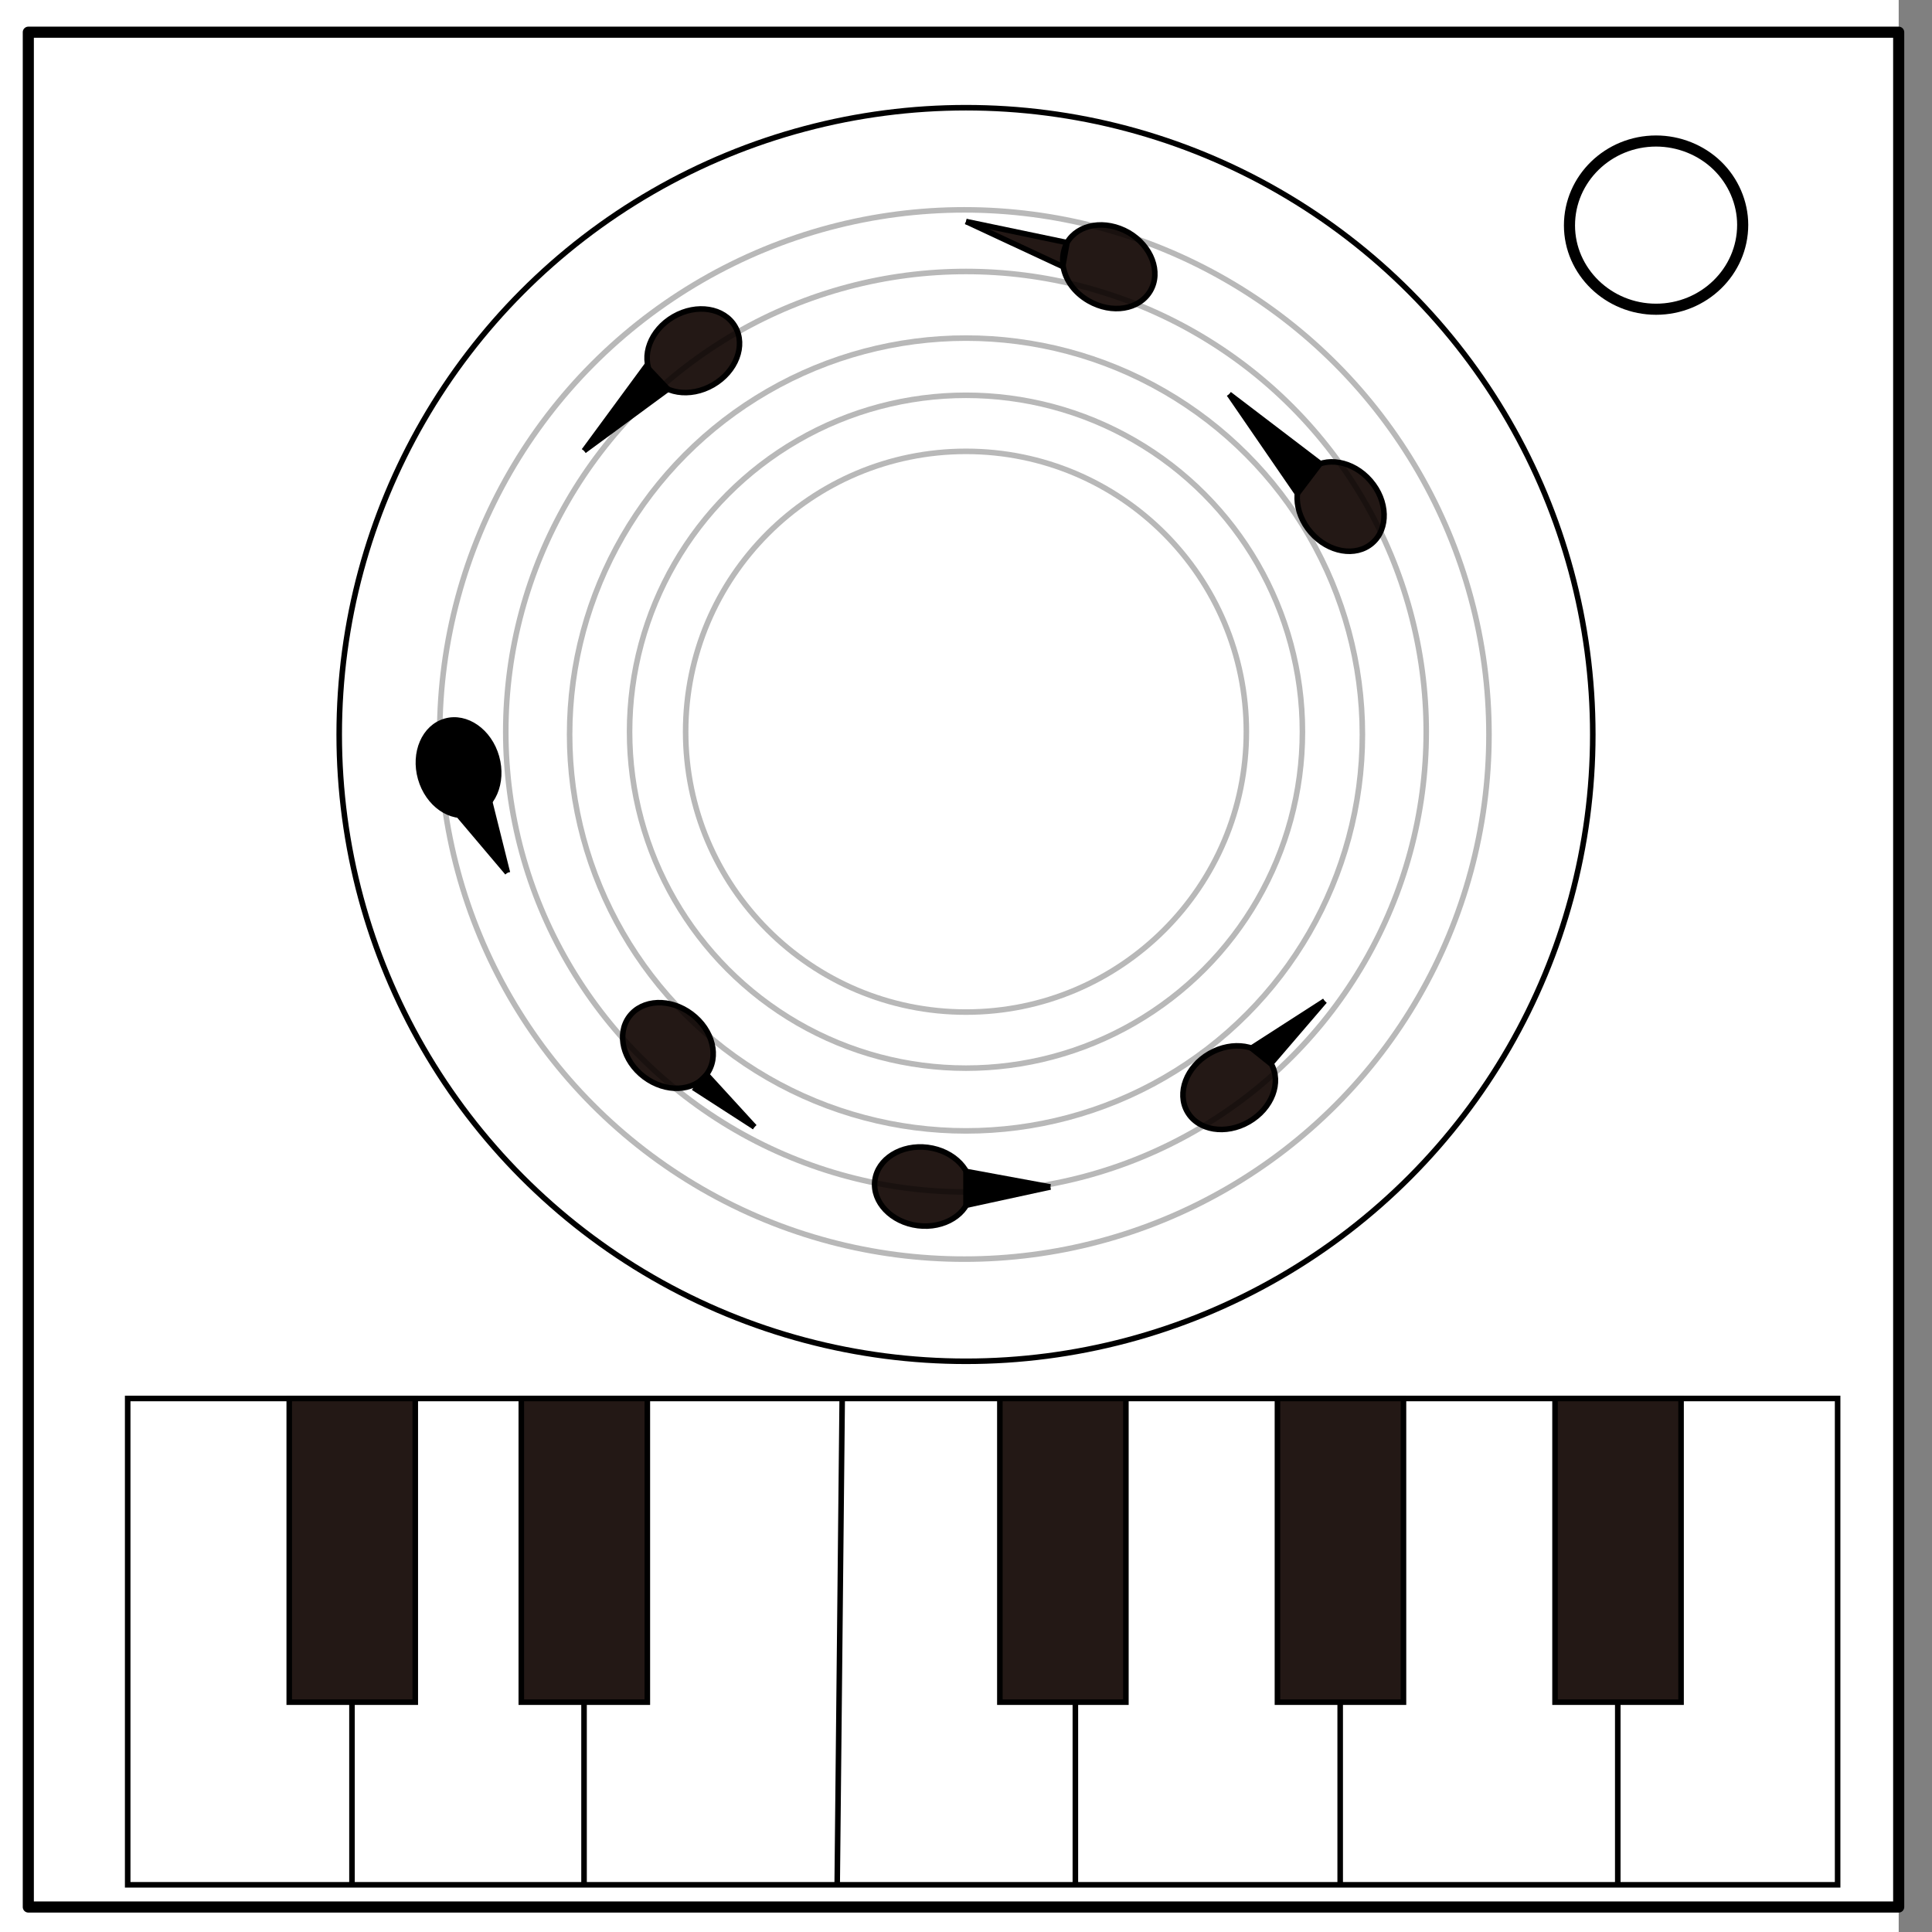 <?xml version="1.0" encoding="utf-8"?>
<!-- Generator: Adobe Illustrator 26.3.1, SVG Export Plug-In . SVG Version: 6.00 Build 0)  -->
<svg version="1.1" id="レイヤー_1" xmlns="http://www.w3.org/2000/svg" xmlns:xlink="http://www.w3.org/1999/xlink" x="0px"
	 y="0px" viewBox="0 0 348 348" style="enable-background:new 0 0 348 348;" xml:space="preserve">
<rect x="0" y="0" width="348" height="348" fill="#808080" stroke="none"/>
<style type="text/css">
	.st0{clip-path:url(#SVGID_00000004542546247928849700000002780996937156159143_);}
	.st1{fill-opacity:0;}
	.st2{fill:#FFFFFF;}
	.st3{fill:none;stroke:#000000;stroke-width:2;stroke-linejoin:round;stroke-miterlimit:10;}
	.st4{fill:#FFFFFF;stroke:#000000;stroke-miterlimit:10;}
	.st5{fill:#231815;stroke:#000000;stroke-miterlimit:10;}
	.st6{fill:none;stroke:#000000;stroke-miterlimit:10;}
	.st7{stroke:#000000;stroke-miterlimit:10;}
	.st8{fill:#231815;}
	.st9{opacity:0.28;fill:none;stroke:#000000;stroke-miterlimit:10;}
</style>
<g>
	<defs>
		<rect id="SVGID_1_" width="348" height="348"/>
	</defs>
	<clipPath id="SVGID_00000148656340898140010900000011666940075594423729_">
		<use xlink:href="#SVGID_1_"  style="overflow:visible;"/>
	</clipPath>
	<g style="clip-path:url(#SVGID_00000148656340898140010900000011666940075594423729_);">
		<path class="st1" d="M0,0h348v348H0V0z"/>
		<path class="st2" d="M-6,0h348v348H-6V0z"/>
		<path class="st1" d="M5.1,5.8H342v337.7H5.1L5.1,5.8z"/>
		<path class="st3" d="M5.1,5.8H342v337.7H5.1L5.1,5.8z"/>
		<path class="st2" d="M282.7,40.6L282.7,40.6c0-8.4,7-15.2,15.6-15.2l0,0c4.1,0,8.1,1.6,11,4.4c2.9,2.8,4.6,6.7,4.6,10.7l0,0
			c0,8.4-7,15.2-15.6,15.2l0,0C289.7,55.7,282.7,48.9,282.7,40.6z"/>
		<path class="st3" d="M282.7,40.6L282.7,40.6c0-8.4,7-15.2,15.6-15.2l0,0c4.1,0,8.1,1.6,11,4.4c2.9,2.8,4.6,6.7,4.6,10.7l0,0
			c0,8.4-7,15.2-15.6,15.2l0,0C289.7,55.7,282.7,48.9,282.7,40.6z"/>
	</g>
</g>
<circle class="st4" cx="174" cy="132.3" r="112.9"/>
<rect x="23" y="251.9" class="st4" width="308" height="87.6"/>
<rect x="52.1" y="251.9" class="st5" width="22.7" height="54.7"/>
<rect x="93.9" y="251.9" class="st5" width="22.7" height="54.7"/>
<rect x="280.1" y="251.9" class="st5" width="22.7" height="54.7"/>
<rect x="230.1" y="251.9" class="st5" width="22.7" height="54.7"/>
<rect x="180.1" y="251.9" class="st5" width="22.7" height="54.7"/>
<line class="st6" x1="63.4" y1="306.6" x2="63.4" y2="339.4"/>
<line class="st6" x1="105.2" y1="306.6" x2="105.2" y2="339.4"/>
<line class="st6" x1="151.7" y1="251.9" x2="150.8" y2="339.4"/>
<line class="st6" x1="193.7" y1="306.6" x2="193.7" y2="339.4"/>
<line class="st6" x1="241.4" y1="306.6" x2="241.4" y2="339.4"/>
<line class="st6" x1="291.4" y1="306.6" x2="291.4" y2="339.4"/>
<ellipse transform="matrix(0.866 -0.5 0.5 0.866 -68.276 136.966)" class="st5" cx="221.4" cy="195.9" rx="8.7" ry="7.1"/>
<ellipse transform="matrix(0.962 -0.273 0.273 0.962 -34.62 27.783)" class="st7" cx="82.6" cy="138.3" rx="7.1" ry="8.7"/>
<ellipse transform="matrix(0.601 -0.799 0.799 0.601 -102.523 171.209)" class="st5" cx="120.3" cy="188.4" rx="7.1" ry="8.7"/>
<ellipse transform="matrix(0.866 -0.5 0.5 0.866 -14.883 70.901)" class="st5" cx="124.9" cy="63.2" rx="8.7" ry="7.1"/>
<ellipse transform="matrix(0.126 -0.992 0.992 0.126 -66.817 351.654)" class="st5" cx="166.2" cy="213.8" rx="7.1" ry="8.7"/>
<ellipse transform="matrix(0.756 -0.655 0.655 0.756 -0.757 180.416)" class="st5" cx="241.4" cy="91.2" rx="7.1" ry="8.7"/>
<g id="XMLID_00000041976991666859095570000018183734309666200226_">
	<g>
		<path class="st8" d="M192.2,43.7c-0.8,1.3-1,2.8-0.7,4.3l-0.1,0L174,39.9L192.2,43.7z"/>
		<path class="st8" d="M203.3,41.9c4.1,2.4,5.9,7.1,3.9,10.5c-2,3.4-6.9,4.2-11.1,1.8c-2.6-1.5-4.2-3.8-4.6-6.2
			c-0.3-1.5-0.1-3,0.7-4.3C194.2,40.3,199.2,39.5,203.3,41.9z"/>
	</g>
	<g>
		<path class="st6" d="M192.2,43.7c2-3.4,6.9-4.2,11.1-1.8c4.1,2.4,5.9,7.1,3.9,10.5c-2,3.4-6.9,4.2-11.1,1.8
			c-2.6-1.5-4.2-3.8-4.6-6.2C191.3,46.5,191.5,45,192.2,43.7z"/>
		<line class="st6" x1="192.2" y1="43.7" x2="174" y2="39.9"/>
		<line class="st6" x1="191.4" y1="48" x2="174" y2="39.9"/>
	</g>
</g>
<g id="XMLID_00000095310556038453512110000017545342086898232750_">
	<g>
		<polygon points="116.9,66.5 120.3,70.1 105.2,81.2 116.3,66.1 		"/>
	</g>
	<g>
		<polyline class="st6" points="116.6,65.7 116.3,66.1 105.2,81.2 		"/>
		<line class="st6" x1="120.3" y1="70.1" x2="105.2" y2="81.2"/>
		<line class="st6" x1="120.3" y1="70.1" x2="116.9" y2="66.5"/>
	</g>
</g>
<g id="XMLID_00000067207324938280691350000007216818125634110871_">
	<g>
		<polygon points="88.2,144.4 91.4,157.2 82.6,146.8 		"/>
	</g>
	<g>
		<line class="st6" x1="91.4" y1="157.2" x2="82.6" y2="146.8"/>
		<line class="st6" x1="88.2" y1="144.4" x2="91.4" y2="157.2"/>
		<line class="st6" x1="88.2" y1="144.4" x2="82.6" y2="146.8"/>
	</g>
</g>
<line class="st6" x1="191.4" y1="48.1" x2="192.2" y2="43.7"/>
<g id="XMLID_00000030467629666692933560000005279654528313352102_">
	<g>
		<polygon points="237.8,83.5 233.7,88.9 221.4,71 		"/>
	</g>
	<g>
		<line class="st6" x1="237.8" y1="83.5" x2="221.4" y2="71"/>
		<line class="st6" x1="233.7" y1="88.9" x2="221.4" y2="71"/>
		<line class="st6" x1="233.7" y1="88.9" x2="237.8" y2="83.5"/>
	</g>
</g>
<g id="XMLID_00000095335500360939997700000000411810023530403503_">
	<g>
		<polygon points="238.6,180.3 228.9,191.6 225.4,188.8 		"/>
		<polygon points="189.2,213.8 174,217.1 174,211 		"/>
	</g>
	<g>
		<line class="st6" x1="174" y1="217.1" x2="189.2" y2="213.8"/>
		<line class="st6" x1="174" y1="211" x2="189.2" y2="213.8"/>
		<line class="st6" x1="225.4" y1="188.8" x2="238.6" y2="180.3"/>
		<line class="st6" x1="228.9" y1="191.6" x2="238.6" y2="180.3"/>
		<line class="st6" x1="228.9" y1="191.6" x2="225.4" y2="188.8"/>
		<line class="st6" x1="174" y1="217.1" x2="174" y2="211"/>
	</g>
</g>
<g id="XMLID_00000147942079915383298120000004475446348538048685_">
	<g>
		<polygon points="127.3,193.6 135.9,203 124.9,195.9 		"/>
	</g>
	<g>
		<line class="st6" x1="135.9" y1="203" x2="124.9" y2="195.9"/>
		<line class="st6" x1="127.3" y1="193.6" x2="135.9" y2="203"/>
		<line class="st6" x1="124.9" y1="195.9" x2="127.3" y2="193.6"/>
	</g>
</g>
<circle class="st9" cx="173.7" cy="132.3" r="94.5"/>
<circle class="st9" cx="174" cy="131.8" r="82.9"/>
<circle class="st9" cx="174" cy="132.3" r="71.4"/>
<circle class="st9" cx="174" cy="131.8" r="60.6"/>
<circle class="st9" cx="174" cy="131.8" r="50.5"/>
</svg>
